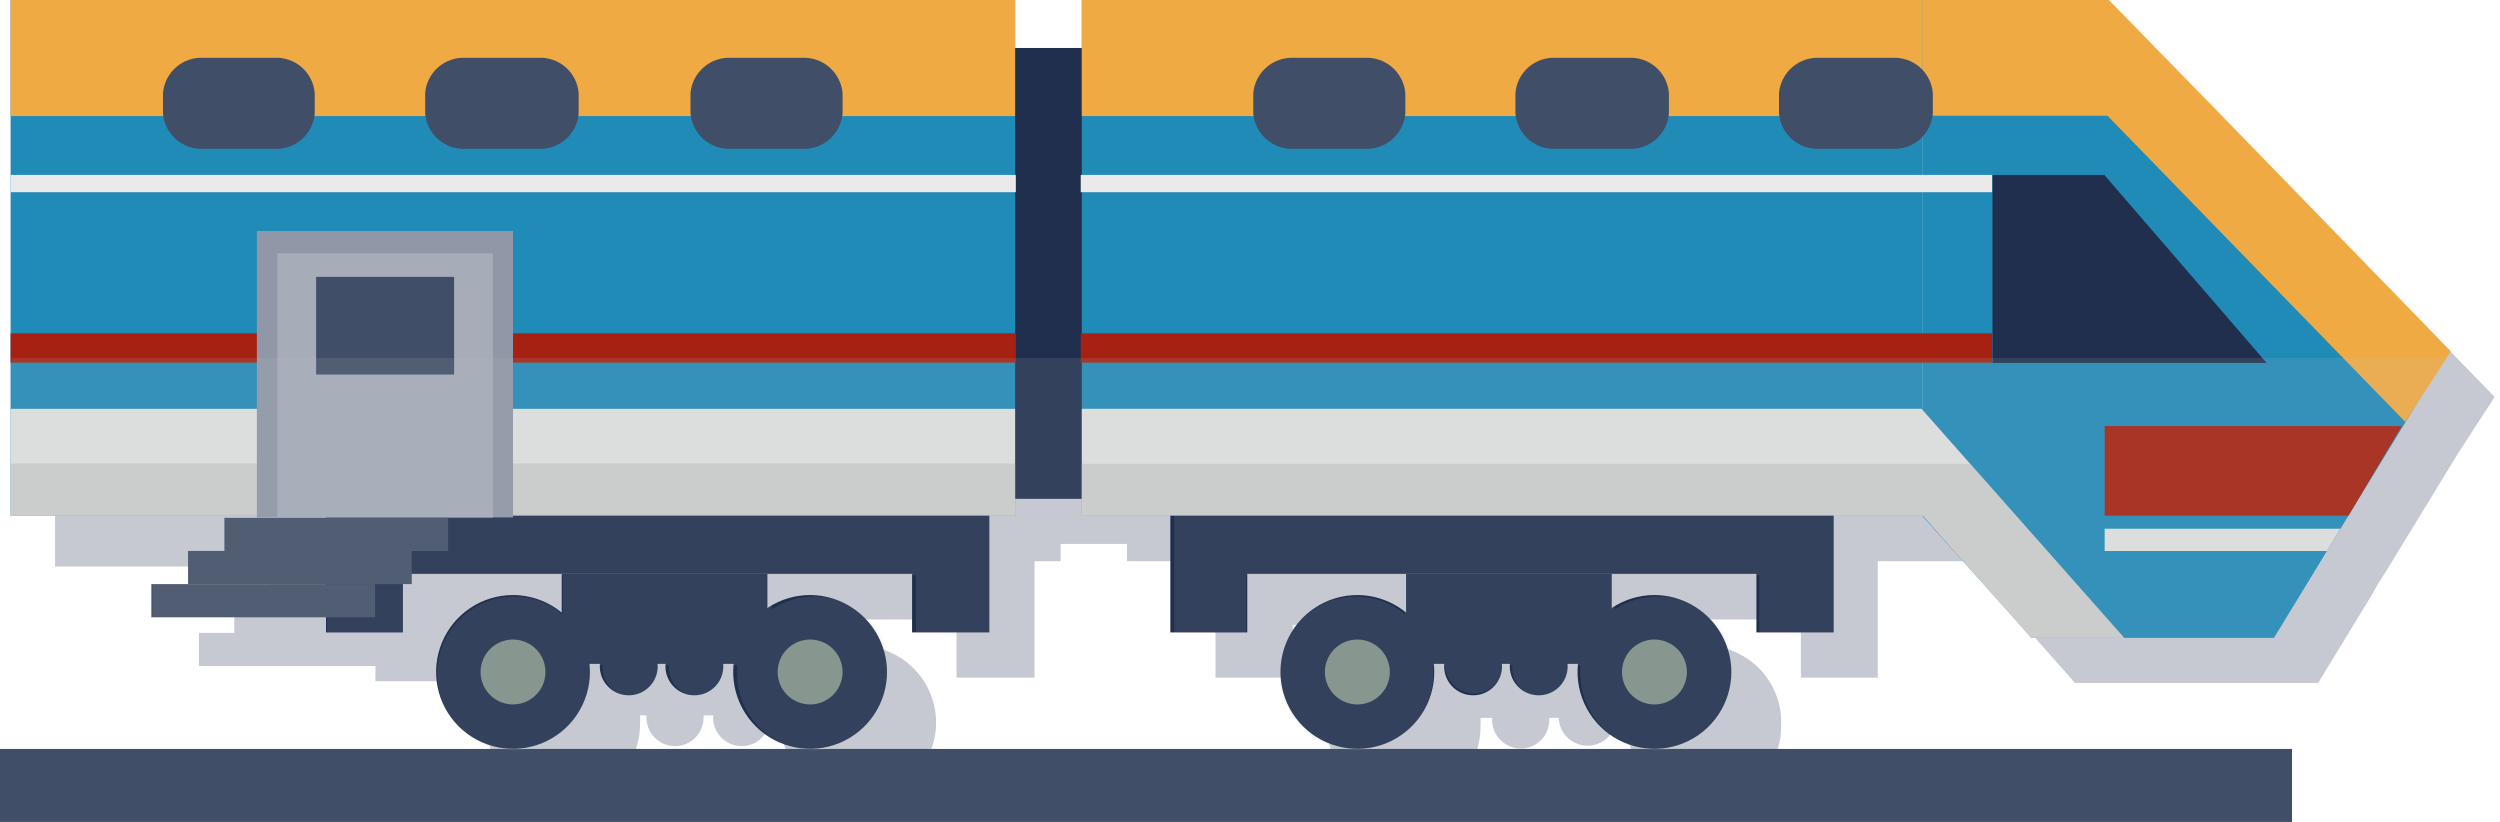 <svg width="377" height="124" viewBox="0 0 377 124" fill="none" xmlns="http://www.w3.org/2000/svg">
<g style="mix-blend-mode:multiply" opacity="0.65">
<path d="M324.674 7.605H169.786V14.893H159.783V7.605H8.301V85.431H45.546H40.651V90.432H35.33V95.432H30.009V100.432H56.613V102.72H68.213V95.698H69.49V94.209H92.156V100.113C91.677 99.694 91.161 99.32 90.613 98.996C90.097 98.716 89.563 98.467 89.017 98.251H88.325C87.926 98.114 87.517 98.007 87.101 97.932C86.394 97.854 85.68 97.854 84.973 97.932C84.195 97.849 83.41 97.849 82.632 97.932C80.018 98.472 77.67 99.896 75.984 101.965C74.298 104.034 73.377 106.621 73.377 109.29C73.377 111.958 74.298 114.545 75.984 116.614C77.67 118.683 80.018 120.107 82.632 120.647C83.41 120.73 84.195 120.73 84.973 120.647C86.509 120.65 88.029 120.342 89.442 119.743C91.556 118.887 93.361 117.413 94.624 115.515C95.886 113.617 96.547 111.383 96.519 109.103C96.548 108.696 96.548 108.287 96.519 107.88H97.477C97.477 107.88 97.477 107.88 97.477 108.199C97.482 109.051 97.737 109.883 98.21 110.592C98.682 111.301 99.353 111.856 100.137 112.189C100.66 112.406 101.221 112.515 101.787 112.508C102.36 112.511 102.929 112.4 103.458 112.181C103.988 111.961 104.469 111.639 104.873 111.231C105.658 110.417 106.097 109.33 106.096 108.199C106.096 108.199 106.096 108.199 106.096 107.88H107.533C107.533 107.88 107.533 107.88 107.533 108.199C107.533 109.342 107.987 110.438 108.795 111.246C109.604 112.054 110.7 112.508 111.843 112.508C112.986 112.508 114.082 112.054 114.89 111.246C115.699 110.438 116.153 109.342 116.153 108.199C116.153 108.199 116.153 108.199 116.153 107.88H117.802C117.774 108.287 117.774 108.696 117.802 109.103C117.802 110.624 118.103 112.129 118.686 113.533C119.27 114.937 120.125 116.212 121.203 117.285C122.281 118.357 123.56 119.207 124.967 119.784C126.374 120.36 127.881 120.654 129.401 120.647C130.937 120.65 132.457 120.342 133.871 119.743C136.428 118.719 138.538 116.819 139.822 114.382C141.106 111.945 141.481 109.131 140.88 106.444C140.278 103.756 138.739 101.37 136.538 99.713C134.338 98.056 131.619 97.236 128.869 97.4C128.162 97.319 127.448 97.319 126.741 97.4H126.103L124.772 97.826H124.134C123.54 98.075 122.97 98.378 122.431 98.73V93.411H144.246V102.188H156.005V84.633H159.943V82.027H169.946V84.633H183.301V102.188H194.953V94.209H218.897V100.113C218.418 99.694 217.901 99.32 217.354 98.996C216.837 98.716 216.304 98.467 215.758 98.251H215.066C214.667 98.114 214.258 98.007 213.842 97.932C213.117 97.851 212.386 97.851 211.661 97.932C210.125 97.929 208.605 98.237 207.191 98.837C205.091 99.71 203.297 101.188 202.037 103.082C200.778 104.976 200.108 107.201 200.114 109.476C200.11 112.541 201.315 115.484 203.467 117.668C204.552 118.699 205.814 119.528 207.191 120.115C208.605 120.715 210.125 121.022 211.661 121.019C213.187 121.048 214.704 120.769 216.121 120.2C217.538 119.631 218.825 118.782 219.908 117.705C220.99 116.629 221.844 115.345 222.42 113.931C222.996 112.517 223.282 111.002 223.26 109.476C223.289 109.068 223.289 108.66 223.26 108.252H225.016C225.016 108.252 225.016 108.252 225.016 108.571C225.016 109.714 225.47 110.81 226.278 111.618C227.086 112.426 228.183 112.88 229.326 112.88C230.469 112.88 231.565 112.426 232.373 111.618C233.181 110.81 233.635 109.714 233.635 108.571C233.635 108.571 233.635 108.571 233.635 108.252H235.072C235.072 108.252 235.072 108.252 235.072 108.571C235.19 109.638 235.698 110.624 236.498 111.341C237.298 112.057 238.335 112.453 239.408 112.453C240.482 112.453 241.518 112.057 242.318 111.341C243.119 110.624 243.626 109.638 243.745 108.571C243.768 108.466 243.768 108.357 243.745 108.252H245.447C245.419 108.66 245.419 109.068 245.447 109.476C245.42 111.755 246.08 113.99 247.343 115.888C248.605 117.786 250.411 119.259 252.524 120.115C253.948 120.71 255.477 121.017 257.02 121.017C258.564 121.017 260.092 120.71 261.516 120.115C263.629 119.259 265.435 117.786 266.698 115.888C267.96 113.99 268.621 111.755 268.593 109.476C268.674 107.836 268.404 106.199 267.802 104.672C267.199 103.145 266.278 101.764 265.1 100.622C263.922 99.479 262.513 98.6 260.969 98.045C259.424 97.49 257.779 97.27 256.142 97.4C255.453 97.322 254.757 97.322 254.067 97.4H253.429L252.098 97.826H251.407C250.835 98.086 250.284 98.388 249.757 98.73V93.411H271.572V102.188H283.172V84.633H296.527L303.976 92.879L312.915 102.986H349.575L357.556 89.9L358.461 88.304L360.749 84.633L370.645 68.409L375.168 61.44L375.54 60.908L376.179 59.844L341.7 24.362L324.674 7.605Z" fill="#A7ACB8"/>
</g>
<path d="M289.875 0V77.772L306.37 96.178H342.924L367.665 55.59L312.648 0H289.875Z" fill="#218BB8"/>
<path d="M169.254 7.234H149.194V75.219H169.254V7.234Z" fill="#202F4D"/>
<path d="M153.079 0H1.597V77.772H153.079V0Z" fill="#218BB8"/>
<path d="M153.079 61.652H1.597V77.771H153.079V61.652Z" fill="#E0E0E0"/>
<path d="M289.875 0H163.135V77.772H289.875V0Z" fill="#218BB8"/>
<path d="M163.135 61.652V77.771H289.982L306.263 96.177H320.31L289.769 61.652H163.135Z" fill="#E0E0E0"/>
<g style="mix-blend-mode:multiply" opacity="0.45">
<path d="M153.079 69.887H1.597V77.76H153.079V69.887Z" fill="#B5B5B5"/>
</g>
<g style="mix-blend-mode:multiply" opacity="0.45">
<path d="M163.135 69.945V77.765H289.982L306.263 96.171H320.31L297.059 69.945H163.135Z" fill="#B5B5B5"/>
</g>
<path d="M153.079 0H1.597V17.502H153.079V0Z" fill="#F0AA44"/>
<path d="M289.875 0H163.135V17.502H289.875V0Z" fill="#F0AA44"/>
<path d="M49.164 95.37H60.763V86.539H137.542V95.37H149.194V77.762H49.164V95.37Z" fill="#202F4D"/>
<path d="M77.363 89.731C75.069 89.731 72.827 90.411 70.919 91.685C69.012 92.959 67.525 94.77 66.647 96.889C65.769 99.008 65.54 101.34 65.987 103.59C66.435 105.839 67.539 107.905 69.162 109.527C70.784 111.149 72.85 112.254 75.1 112.701C77.351 113.149 79.683 112.919 81.802 112.041C83.922 111.163 85.733 109.677 87.008 107.77C88.282 105.863 88.963 103.621 88.963 101.327C88.949 98.256 87.722 95.314 85.55 93.142C83.378 90.971 80.435 89.745 77.363 89.731Z" fill="#202F4D"/>
<path d="M122.165 89.731C119.871 89.731 117.628 90.411 115.72 91.685C113.813 92.959 112.326 94.77 111.448 96.889C110.57 99.008 110.341 101.34 110.788 103.59C111.236 105.839 112.341 107.905 113.963 109.527C115.585 111.149 117.652 112.254 119.902 112.701C122.152 113.149 124.484 112.919 126.603 112.041C128.723 111.163 130.535 109.677 131.809 107.77C133.084 105.863 133.764 103.621 133.764 101.327C133.75 98.256 132.523 95.314 130.351 93.142C128.179 90.971 125.237 89.745 122.165 89.731Z" fill="#202F4D"/>
<path d="M94.869 96.129C94.004 96.119 93.156 96.365 92.431 96.838C91.707 97.311 91.139 97.989 90.801 98.785C90.462 99.581 90.368 100.46 90.531 101.309C90.693 102.159 91.104 102.941 91.712 103.556C92.32 104.172 93.097 104.593 93.945 104.765C94.793 104.938 95.673 104.855 96.473 104.526C97.274 104.198 97.958 103.639 98.44 102.92C98.922 102.202 99.179 101.356 99.179 100.491C99.179 99.344 98.727 98.242 97.92 97.425C97.113 96.609 96.017 96.143 94.869 96.129Z" fill="#202F4D"/>
<path d="M104.765 96.129C103.9 96.119 103.052 96.365 102.327 96.838C101.603 97.311 101.035 97.989 100.697 98.785C100.358 99.581 100.264 100.46 100.427 101.309C100.589 102.159 101 102.941 101.608 103.556C102.216 104.172 102.994 104.593 103.841 104.765C104.689 104.938 105.569 104.855 106.369 104.526C107.17 104.198 107.854 103.639 108.336 102.92C108.818 102.202 109.075 101.356 109.075 100.491C109.075 99.344 108.623 98.242 107.816 97.425C107.009 96.609 105.913 96.143 104.765 96.129Z" fill="#202F4D"/>
<path d="M115.726 86.547H84.706V100.112H115.726V86.547Z" fill="#202F4D"/>
<path d="M176.489 95.37H188.088V86.539H264.867V95.37H276.52V77.762H176.489V95.37Z" fill="#202F4D"/>
<path d="M204.69 89.731C202.396 89.731 200.153 90.411 198.246 91.685C196.338 92.959 194.852 94.77 193.974 96.889C193.096 99.008 192.866 101.34 193.314 103.59C193.761 105.839 194.866 107.905 196.488 109.527C198.11 111.149 200.177 112.254 202.427 112.701C204.677 113.149 207.01 112.919 209.129 112.041C211.248 111.163 213.06 109.677 214.335 107.77C215.609 105.863 216.289 103.621 216.289 101.327C216.275 98.256 215.049 95.314 212.877 93.142C210.704 90.971 207.762 89.745 204.69 89.731Z" fill="#202F4D"/>
<path d="M249.491 89.731C247.197 89.731 244.954 90.411 243.047 91.685C241.139 92.959 239.652 94.77 238.775 96.889C237.897 99.008 237.667 101.34 238.114 103.59C238.562 105.839 239.667 107.905 241.289 109.527C242.911 111.149 244.978 112.254 247.228 112.701C249.478 113.149 251.81 112.919 253.93 112.041C256.049 111.163 257.861 109.677 259.135 107.77C260.41 105.863 261.09 103.621 261.09 101.327C261.076 98.256 259.85 95.314 257.677 93.142C255.505 90.971 252.563 89.745 249.491 89.731Z" fill="#202F4D"/>
<path d="M77.363 96.441C76.395 96.441 75.449 96.728 74.644 97.266C73.839 97.804 73.211 98.568 72.841 99.463C72.47 100.357 72.373 101.341 72.562 102.29C72.751 103.24 73.217 104.112 73.902 104.796C74.587 105.48 75.459 105.947 76.408 106.135C77.358 106.324 78.342 106.227 79.237 105.857C80.131 105.486 80.896 104.859 81.434 104.054C81.972 103.25 82.258 102.303 82.258 101.335C82.258 100.037 81.743 98.793 80.825 97.875C79.907 96.957 78.662 96.441 77.363 96.441Z" fill="#7F9087"/>
<path d="M122.165 96.441C121.197 96.441 120.251 96.728 119.446 97.266C118.641 97.804 118.013 98.568 117.643 99.463C117.272 100.357 117.175 101.341 117.364 102.29C117.553 103.24 118.019 104.112 118.704 104.796C119.388 105.48 120.261 105.947 121.21 106.135C122.16 106.324 123.144 106.227 124.038 105.857C124.933 105.486 125.697 104.859 126.235 104.054C126.773 103.25 127.06 102.303 127.06 101.335C127.06 100.037 126.544 98.793 125.626 97.875C124.708 96.957 123.463 96.441 122.165 96.441Z" fill="#7F9087"/>
<path d="M204.69 96.441C203.722 96.441 202.775 96.728 201.97 97.266C201.165 97.804 200.538 98.568 200.168 99.463C199.797 100.357 199.7 101.341 199.889 102.29C200.078 103.24 200.544 104.112 201.229 104.796C201.913 105.48 202.785 105.947 203.735 106.135C204.685 106.324 205.669 106.227 206.563 105.857C207.458 105.486 208.222 104.859 208.76 104.054C209.298 103.25 209.585 102.303 209.585 101.335C209.585 100.037 209.069 98.793 208.151 97.875C207.233 96.957 205.988 96.441 204.69 96.441Z" fill="#7F9087"/>
<path d="M249.491 96.441C248.523 96.441 247.576 96.728 246.771 97.266C245.966 97.804 245.339 98.568 244.968 99.463C244.598 100.357 244.501 101.341 244.69 102.29C244.879 103.24 245.345 104.112 246.029 104.796C246.714 105.48 247.586 105.947 248.536 106.135C249.485 106.324 250.47 106.227 251.364 105.857C252.259 105.486 253.023 104.859 253.561 104.054C254.099 103.25 254.386 102.303 254.386 101.335C254.386 100.037 253.87 98.793 252.952 97.875C252.034 96.957 250.789 96.441 249.491 96.441Z" fill="#7F9087"/>
<path d="M222.195 96.129C221.33 96.119 220.481 96.365 219.757 96.838C219.032 97.311 218.465 97.989 218.126 98.785C217.788 99.581 217.694 100.46 217.856 101.309C218.019 102.159 218.43 102.941 219.038 103.556C219.646 104.172 220.423 104.593 221.271 104.765C222.119 104.938 222.999 104.855 223.799 104.526C224.599 104.198 225.284 103.639 225.766 102.92C226.248 102.202 226.505 101.356 226.505 100.491C226.505 99.344 226.053 98.242 225.246 97.425C224.439 96.609 223.343 96.143 222.195 96.129Z" fill="#202F4D"/>
<path d="M232.092 96.129C231.227 96.119 230.378 96.365 229.654 96.838C228.929 97.311 228.362 97.989 228.023 98.785C227.685 99.581 227.591 100.46 227.753 101.309C227.916 102.159 228.327 102.941 228.935 103.556C229.543 104.172 230.32 104.593 231.168 104.765C232.016 104.938 232.896 104.855 233.696 104.526C234.496 104.198 235.181 103.639 235.663 102.92C236.145 102.202 236.402 101.356 236.402 100.491C236.402 99.344 235.95 98.242 235.143 97.425C234.336 96.609 233.24 96.143 232.092 96.129Z" fill="#202F4D"/>
<path d="M243.052 86.547H212.032V100.112H243.052V86.547Z" fill="#202F4D"/>
<path d="M300.464 26.375V54.728H341.806L317.331 26.375H300.464Z" fill="#202F4D"/>
<path d="M317.383 77.766H354.15L362.184 64.254H317.383V77.766Z" fill="#A62111"/>
<path d="M317.383 83.086H350.904L352.926 79.734H317.383V83.086Z" fill="#E0E0E0"/>
<path d="M345.637 112.938H0V123.949H345.637V112.938Z" fill="#414E67"/>
<path d="M318.022 0H313.5H289.875V17.448H317.81L362.717 63.622L369.581 52.983L335.049 17.448L318.022 0Z" fill="#F0AA44"/>
<path d="M153.186 50.266H1.597V54.681H153.186V50.266Z" fill="#A62111"/>
<path d="M300.41 50.266H162.975V54.681H300.41V50.266Z" fill="#A62111"/>
<path d="M153.186 26.375H1.597V28.982H153.186V26.375Z" fill="#EAEAEA"/>
<path d="M300.41 26.375H162.975V28.982H300.41V26.375Z" fill="#EAEAEA"/>
<path d="M77.364 34.832H38.735V78.027H77.364V34.832Z" fill="#9097A6"/>
<path d="M74.33 38.195H41.82V78.039H74.33V38.195Z" fill="#A6ACB8"/>
<path d="M68.478 41.75H47.674V56.485H68.478V41.75Z" fill="#414E67"/>
<path d="M67.574 78.09H33.84V83.09H67.574V78.09Z" fill="#414E67"/>
<path d="M62.093 83.082H28.359V88.082H62.093V83.082Z" fill="#414E67"/>
<path d="M56.56 88.086H22.826V93.086H56.56V88.086Z" fill="#414E67"/>
<path d="M205.754 8.717H195.113C193.603 8.642 192.123 9.154 190.982 10.146C189.842 11.137 189.129 12.532 188.994 14.037V17.122C189.129 18.627 189.842 20.021 190.982 21.013C192.123 22.004 193.603 22.516 195.113 22.442H205.754C207.273 22.531 208.766 22.025 209.918 21.032C211.07 20.039 211.79 18.637 211.926 17.122V14.037C211.79 12.522 211.07 11.12 209.918 10.127C208.766 9.134 207.273 8.628 205.754 8.717Z" fill="#414E67"/>
<path d="M245.553 8.717H234.646C233.133 8.629 231.645 9.136 230.502 10.13C229.358 11.124 228.649 12.526 228.527 14.037V17.122C228.649 18.632 229.358 20.034 230.502 21.028C231.645 22.023 233.133 22.53 234.646 22.442H245.553C247.066 22.53 248.554 22.023 249.697 21.028C250.841 20.034 251.55 18.632 251.672 17.122V14.037C251.55 12.526 250.841 11.124 249.697 10.13C248.554 9.136 247.066 8.629 245.553 8.717Z" fill="#414E67"/>
<path d="M285.352 8.717H274.445C272.926 8.628 271.433 9.134 270.28 10.127C269.128 11.12 268.408 12.522 268.272 14.037V17.122C268.408 18.637 269.128 20.039 270.28 21.032C271.433 22.025 272.926 22.531 274.445 22.442H285.352C286.865 22.53 288.352 22.023 289.496 21.029C290.64 20.034 291.349 18.632 291.471 17.122V14.037C291.349 12.527 290.64 11.124 289.496 10.13C288.352 9.136 286.865 8.629 285.352 8.717Z" fill="#414E67"/>
<path d="M41.342 8.717H30.7C29.188 8.629 27.7 9.136 26.556 10.13C25.413 11.124 24.704 12.526 24.581 14.037V17.122C24.704 18.632 25.413 20.034 26.556 21.028C27.7 22.023 29.188 22.53 30.7 22.442H41.342C42.855 22.53 44.342 22.023 45.486 21.028C46.629 20.034 47.338 18.632 47.461 17.122V14.037C47.338 12.526 46.629 11.124 45.486 10.13C44.342 9.136 42.855 8.629 41.342 8.717Z" fill="#414E67"/>
<path d="M81.142 8.717H70.234C68.721 8.629 67.234 9.136 66.09 10.13C64.947 11.124 64.238 12.526 64.115 14.037V17.122C64.238 18.632 64.947 20.034 66.09 21.028C67.234 22.023 68.721 22.53 70.234 22.442H81.142C82.654 22.53 84.142 22.023 85.285 21.028C86.429 20.034 87.138 18.632 87.26 17.122V14.037C87.138 12.526 86.429 11.124 85.285 10.13C84.142 9.136 82.654 8.629 81.142 8.717Z" fill="#414E67"/>
<path d="M120.942 8.717H110.3C108.782 8.628 107.288 9.134 106.136 10.127C104.984 11.12 104.264 12.522 104.128 14.037V17.122C104.264 18.637 104.984 20.039 106.136 21.032C107.288 22.025 108.782 22.531 110.3 22.442H120.942C122.451 22.516 123.931 22.004 125.072 21.013C126.212 20.021 126.925 18.627 127.06 17.122V14.037C126.925 12.532 126.212 11.137 125.072 10.146C123.931 9.154 122.451 8.642 120.942 8.717Z" fill="#414E67"/>
<g style="mix-blend-mode:multiply" opacity="0.35">
<g style="mix-blend-mode:multiply" opacity="0.35">
<path d="M1.703 77.767H38.949V78.086H33.628V83.087H28.307V88.087H22.986V93.087H49.324V95.375H60.923V88.087H62.2V86.757H84.867V92.662C82.814 90.922 80.215 89.962 77.524 89.949C75.23 89.949 72.987 90.629 71.08 91.903C69.172 93.177 67.686 94.989 66.808 97.108C65.93 99.227 65.7 101.558 66.148 103.808C66.595 106.057 67.7 108.124 69.322 109.746C70.944 111.367 73.011 112.472 75.261 112.919C77.511 113.367 79.843 113.137 81.963 112.259C84.082 111.382 85.894 109.895 87.168 107.988C88.443 106.081 89.123 103.839 89.123 101.545C89.123 101.12 89.123 100.748 89.123 100.322H90.879C90.879 100.322 90.879 100.322 90.879 100.694C90.879 101.837 91.333 102.933 92.141 103.741C92.95 104.549 94.046 105.003 95.189 105.003C96.332 105.003 97.428 104.549 98.237 103.741C99.045 102.933 99.499 101.837 99.499 100.694C99.499 100.694 99.499 100.694 99.499 100.322H100.882C100.882 100.322 100.882 100.322 100.882 100.694C100.882 101.837 101.336 102.933 102.145 103.741C102.953 104.549 104.049 105.003 105.192 105.003C106.335 105.003 107.431 104.549 108.24 103.741C109.048 102.933 109.502 101.837 109.502 100.694C109.502 100.694 109.502 100.694 109.502 100.322H111.151C111.151 100.748 111.151 101.12 111.151 101.545C111.151 103.839 111.832 106.081 113.106 107.988C114.381 109.895 116.192 111.382 118.312 112.259C120.431 113.137 122.763 113.367 125.013 112.919C127.264 112.472 129.33 111.367 130.952 109.746C132.575 108.124 133.679 106.057 134.127 103.808C134.575 101.558 134.345 99.227 133.467 97.108C132.589 94.989 131.102 93.177 129.195 91.903C127.287 90.629 125.045 89.949 122.751 89.949C120.474 89.958 118.252 90.643 116.366 91.917V86.757H138.128V95.588H149.78V77.767H153.717V75.213H163.72V77.767H177.076V95.375H187.93V86.757H211.873V92.662C209.821 90.922 207.221 89.962 204.531 89.949C202.237 89.949 199.994 90.629 198.087 91.903C196.179 93.177 194.692 94.989 193.814 97.108C192.937 99.227 192.707 101.558 193.154 103.808C193.602 106.057 194.707 108.124 196.329 109.746C197.951 111.367 200.018 112.472 202.268 112.919C204.518 113.367 206.85 113.137 208.97 112.259C211.089 111.382 212.901 109.895 214.175 107.988C215.45 106.081 216.13 103.839 216.13 101.545C216.156 101.138 216.156 100.729 216.13 100.322H217.939C217.939 100.322 217.939 100.322 217.939 100.694C218.058 101.761 218.565 102.747 219.365 103.463C220.166 104.179 221.202 104.575 222.276 104.575C223.349 104.575 224.385 104.179 225.186 103.463C225.986 102.747 226.494 101.761 226.612 100.694C226.644 100.572 226.644 100.444 226.612 100.322H228.049C228.049 100.322 228.049 100.322 228.049 100.694C228.049 101.837 228.503 102.933 229.311 103.741C230.119 104.549 231.215 105.003 232.358 105.003C233.501 105.003 234.598 104.549 235.406 103.741C236.214 102.933 236.668 101.837 236.668 100.694C236.668 100.694 236.668 100.694 236.668 100.322H238.318C238.318 100.748 238.318 101.12 238.318 101.545C238.318 103.839 238.998 106.081 240.273 107.988C241.547 109.895 243.359 111.382 245.478 112.259C247.598 113.137 249.93 113.367 252.18 112.919C254.43 112.472 256.497 111.367 258.119 109.746C259.741 108.124 260.846 106.057 261.293 103.808C261.741 101.558 261.511 99.227 260.633 97.108C259.755 94.989 258.269 93.177 256.361 91.903C254.454 90.629 252.211 89.949 249.917 89.949C247.641 89.958 245.418 90.643 243.532 91.917V86.757H265.294V95.588H276.946V77.767H290.301L297.697 86.012L306.69 96.12H343.35L351.331 83.087L352.289 81.491L364.473 61.542L369.315 53.988H1.703V77.767Z" fill="#C1C5C9"/>
</g>
</g>
</svg>

